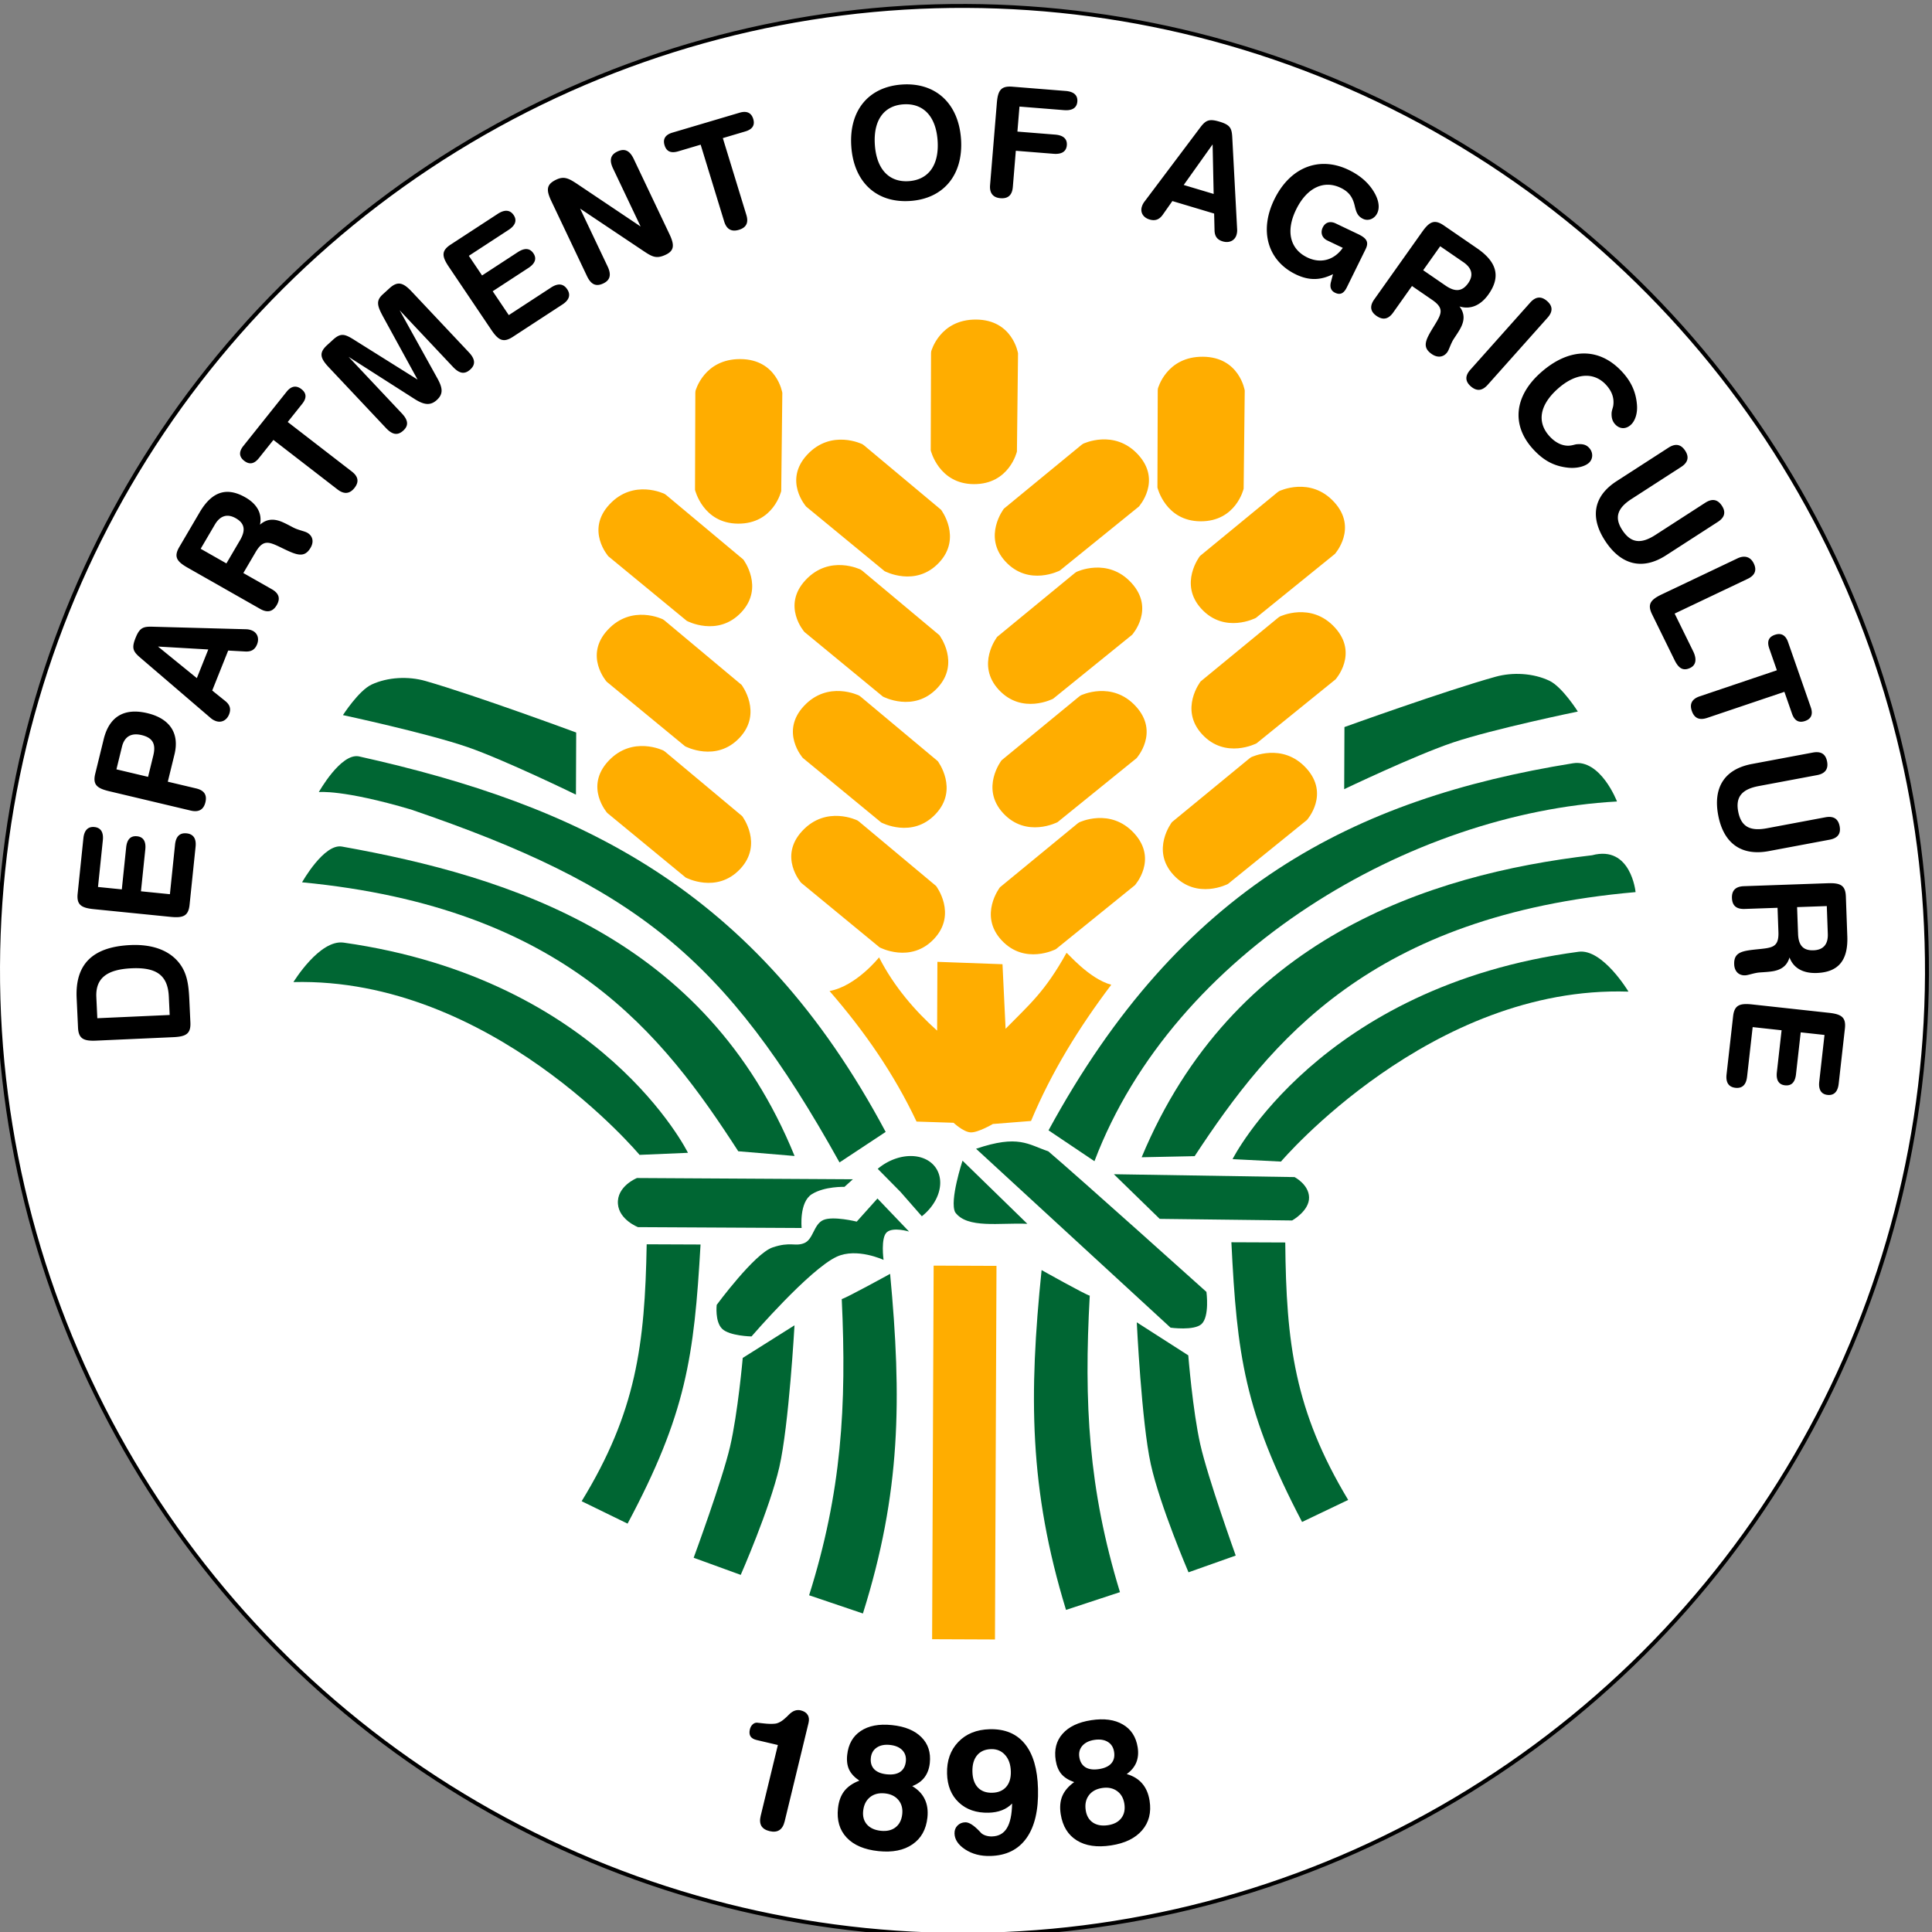 <svg xmlns="http://www.w3.org/2000/svg" viewBox="0 0 24 24"><rect x="0" y="0" width="24" height="24" fill="#808080" stroke="none"/><g transform="rotate(.234)scale(.049)"><g transform="matrix(.998 0 0 .998 -116.85 -254.393)"><circle cx="362.589" cy="500.412" r="245" style="color:#000;clip-rule:nonzero;display:inline;overflow:visible;visibility:visible;opacity:1;isolation:auto;mix-blend-mode:normal;color-interpolation:sRGB;color-interpolation-filters:linearRGB;solid-color:#000;solid-opacity:1;fill:#fff;fill-opacity:1;fill-rule:evenodd;stroke:#000;stroke-width:1;stroke-linecap:butt;stroke-linejoin:miter;stroke-miterlimit:10;stroke-dasharray:none;stroke-dashoffset:0;stroke-opacity:1;color-rendering:auto;image-rendering:auto;shape-rendering:auto;text-rendering:auto"/><path d="m355.618 384.04.014 16.4s1.346 5.673 7.19 5.676c5.904.003 7.132-5.542 7.132-5.542l.117-16.58s-.895-5.651-6.97-5.675-7.458 5.408-7.458 5.408zM380.678 399.412l-12.85 10.828s-3.56 4.713.294 8.925c3.893 4.256 9.049 1.483 9.049 1.483l13.075-10.852s3.841-4.373-.147-8.765-9.16-1.807-9.16-1.807zM344.54 399.638l12.848 10.828s3.56 4.713-.293 8.925c-3.893 4.255-9.05 1.483-9.05 1.483l-13.074-10.852s-3.841-4.373.147-8.766 9.16-1.807 9.16-1.807zM379.646 421.07l-12.85 10.828s-3.559 4.713.294 8.925c3.893 4.256 9.05 1.483 9.05 1.483l13.074-10.852s3.841-4.373-.147-8.766-9.16-1.807-9.16-1.807zM380.463 441.914l-12.85 10.828s-3.559 4.713.294 8.925c3.893 4.256 9.049 1.483 9.049 1.483l13.075-10.852s3.841-4.373-.147-8.765-9.16-1.808-9.16-1.808zM380.276 463.365l-12.849 10.828s-3.56 4.713.293 8.925c3.893 4.255 9.05 1.483 9.05 1.483l13.075-10.852s3.84-4.373-.148-8.766-9.16-1.807-9.16-1.807zM344.343 420.82l12.849 10.829s3.56 4.712-.293 8.924c-3.893 4.256-9.05 1.484-9.05 1.484l-13.075-10.853s-3.84-4.372.148-8.765 9.159-1.807 9.159-1.807zM344.156 442.093l12.85 10.828s3.559 4.712-.294 8.924c-3.893 4.256-9.049 1.484-9.049 1.484l-13.075-10.853s-3.841-4.372.147-8.765c3.989-4.392 9.16-1.807 9.16-1.807zM343.97 463.186l12.849 10.828s3.56 4.713-.293 8.925c-3.893 4.256-9.05 1.483-9.05 1.483l-13.075-10.852s-3.84-4.373.148-8.765 9.159-1.807 9.159-1.807zM311.716 408.173l12.85 10.829s3.559 4.712-.294 8.924c-3.893 4.256-9.049 1.484-9.049 1.484l-13.075-10.853s-3.841-4.372.147-8.765 9.16-1.807 9.16-1.807zM311.52 429.356l12.85 10.829s3.558 4.712-.294 8.924c-3.893 4.256-9.05 1.484-9.05 1.484l-13.075-10.853s-3.84-4.372.148-8.765 9.16-1.807 9.16-1.807zM311.706 451.522l12.85 10.828s3.559 4.713-.294 8.925c-3.893 4.256-9.049 1.484-9.049 1.484l-13.075-10.853s-3.841-4.372.147-8.765 9.16-1.807 9.16-1.807zM413.275 407.28l-12.849 10.828s-3.56 4.712.294 8.924c3.892 4.256 9.049 1.484 9.049 1.484l13.075-10.853s3.84-4.372-.148-8.765c-3.988-4.392-9.159-1.807-9.159-1.807zM413.472 428.462l-12.85 10.829s-3.559 4.712.294 8.924c3.893 4.256 9.05 1.484 9.05 1.484l13.074-10.853s3.841-4.372-.147-8.765-9.16-1.807-9.16-1.807zM408.81 452.237l-12.849 10.828s-3.56 4.713.293 8.925c3.893 4.256 9.05 1.484 9.05 1.484l13.075-10.853s3.84-4.372-.148-8.765-9.159-1.807-9.159-1.807zM316.485 390.877l.013 16.4s1.347 5.674 7.19 5.676c5.905.003 7.133-5.541 7.133-5.541l.116-16.58s-.894-5.652-6.969-5.675c-6.075-.024-7.458 5.407-7.458 5.407zM393.308 390.162l.014 16.4s1.347 5.674 7.19 5.676c5.905.003 7.133-5.541 7.133-5.541l.116-16.58s-.894-5.652-6.969-5.675c-6.075-.024-7.458 5.407-7.458 5.407z" style="fill:#ffad00;fill-opacity:1;fill-rule:evenodd;stroke:none;stroke-width:1px;stroke-linecap:butt;stroke-linejoin:miter;stroke-opacity:1" transform="matrix(1.529 0 0 1.504 -189.784 -233.926)"/><path d="M271.871 439.749c8.393 2.41 25.052 8.595 25.052 8.595v10.491s-11.83-5.807-18.064-7.963c-6.719-2.323-20.7-5.309-20.7-5.309s2.6-4.158 4.746-5.182c2.683-1.28 6.096-1.456 8.966-.632M260.796 452.515c-2.998-.518-6.593 6.068-6.593 6.068s3.882-.502 15.358 2.89c37.17 12.731 52.276 24.658 71.4 59.299l7.647-5.183c-21.767-41.099-51.296-54.964-87.812-63.074" style="fill:#063;fill-opacity:1;fill-rule:evenodd;stroke:none;stroke-width:1px;stroke-linecap:butt;stroke-linejoin:miter;stroke-opacity:1" transform="matrix(1.529 0 0 1.504 -189.784 -233.926)"/><path d="M258.074 467.764c-2.998-.518-6.592 6.067-6.592 6.067 43.895 4.103 60.106 25.58 72.65 45.125l9.36.759c-14.918-36.816-47.429-46.983-75.418-51.95" style="fill:#063;fill-opacity:1;fill-rule:evenodd;stroke:none;stroke-width:1px;stroke-linecap:butt;stroke-linejoin:miter;stroke-opacity:1" transform="matrix(1.529 0 0 1.504 -189.784 -233.926)"/><path d="M258.422 483.99c-3.994-.56-8.306 6.698-8.306 6.698 32.825-.971 57.619 28.946 57.619 28.946l8.042-.38s-14.281-29.244-57.355-35.265M449.606 438.295c-8.393 2.41-25.051 8.595-25.051 8.595v10.491s11.83-5.807 18.063-7.963c6.72-2.324 20.7-5.309 20.7-5.309s-2.6-4.158-4.746-5.182c-2.683-1.28-6.095-1.456-8.966-.632M462.546 452.849c4.604-.774 7.339 6.425 7.339 6.425-34.142 2.06-73.467 25.576-86.571 61.116l-7.648-5.182c21.767-41.1 50.466-56.235 86.88-62.36" style="fill:#063;fill-opacity:1;fill-rule:evenodd;stroke:none;stroke-width:1px;stroke-linecap:butt;stroke-linejoin:miter;stroke-opacity:1" transform="matrix(1.529 0 0 1.504 -189.784 -233.926)"/><path d="M465.782 468.372c6.467-1.782 7.252 6.194 7.252 6.194-43.895 4.102-60.534 25.357-73.077 44.903l-8.802.222c14.919-36.816 47.197-47.96 74.627-51.319" style="fill:#063;fill-opacity:1;fill-rule:evenodd;stroke:none;stroke-width:1px;stroke-linecap:butt;stroke-linejoin:miter;stroke-opacity:1" transform="matrix(1.529 0 0 1.504 -189.784 -233.926)"/><path d="M463.614 484.68c3.995-.558 8.307 6.7 8.307 6.7-32.825-.972-57.619 28.945-57.619 28.945l-8.043-.38s14.282-29.244 57.355-35.265M386.55 522.576l7.645 7.508 22.003.179s2.869-1.63 2.797-3.933c-.068-2.175-2.424-3.396-2.424-3.396zM343.192 523.607l-1.394 1.293s-3.27-.116-5.407 1.251-1.678 5.72-1.678 5.72l-27.19-.032s-3.129-1.219-3.345-3.9c-.243-3.003 3.147-4.395 3.147-4.395z" style="fill:#063;fill-opacity:1;fill-rule:evenodd;stroke:none;stroke-width:1px;stroke-linecap:butt;stroke-linejoin:miter;stroke-opacity:1" transform="matrix(1.529 0 0 1.504 -189.784 -233.926)"/><path d="M-623.013-116.844a5.44 7.12 0 0 1-2.79 6.22 5.44 7.12 0 0 1-5.508-.162 5.44 7.12 0 0 1-2.575-6.377l5.434.32z" style="fill:#063;fill-opacity:1;stroke:none;stroke-width:1.555;stroke-linecap:round;stroke-linejoin:round;stroke-miterlimit:4;stroke-dasharray:none;stroke-dashoffset:0;stroke-opacity:1" transform="matrix(-1.069 -1.075 1.155 -.985 -189.784 -233.926)"/><path d="M363.64 518.37c7.047-2.464 8.633-.754 11.998.38 5.18 4.438 26.37 23.636 26.37 23.636s.565 4.15-.792 5.435c-1.228 1.165-5.142.632-5.142.632zM361.398 520.392l10.811 10.618c-4.565-.195-9.993.909-11.998-1.896-.983-1.949 1.187-8.722 1.187-8.722M347.29 526.839l5.274 5.561s-2.643-.81-3.692.127c-1.05.936-.527 4.677-.527 4.677s-4.452-2.09-7.78-.506c-4.544 2.164-14.108 13.525-14.108 13.525s-3.642-.05-4.878-1.264-.923-4.045-.923-4.045 6.237-8.682 9.23-9.733c2.992-1.05 3.758-.12 5.273-.758 1.516-.64 1.543-3.202 3.165-3.919 1.621-.717 5.538.253 5.538.253zM308.98 534.732h8.95c-.998 19.026-2.274 28.6-11.933 47.192l-7.645-3.754c8.983-15.055 10.404-26.45 10.629-43.438M325.017 553.859l8.577-5.542s-.861 16.897-2.424 23.954-6.34 18.233-6.34 18.233l-7.832-2.86s4.69-13.106 5.967-18.77c1.278-5.663 2.052-15.015 2.052-15.015M341.425 543.848c.746-.178 8.018-4.29 8.018-4.29 2.036 21.048 1.944 36.975-4.288 57.381l-8.95-3.039c5.318-17.401 6.132-31.943 5.22-50.052M415.07 533.987h-8.95c.999 19.026 2.275 28.6 11.934 47.192l7.645-3.754c-8.982-15.055-10.404-26.45-10.628-43.438M399.035 553.114l-8.578-5.541s.861 16.896 2.424 23.953 6.34 18.233 6.34 18.233l7.832-2.86s-4.69-13.106-5.967-18.77c-1.278-5.663-2.051-15.015-2.051-15.015M382.626 543.104c-.746-.18-8.018-4.29-8.018-4.29-2.036 21.048-1.944 36.974 4.288 57.38l8.95-3.038c-5.318-17.402-6.132-31.944-5.22-50.052" style="fill:#063;fill-opacity:1;fill-rule:evenodd;stroke:none;stroke-width:1px;stroke-linecap:butt;stroke-linejoin:miter;stroke-opacity:1" transform="matrix(1.529 0 0 1.504 -189.784 -233.926)"/><path d="M356.67 538.136h10.442v63.1H356.67z" style="fill:#ffad00;fill-opacity:1;stroke:none;stroke-width:.7;stroke-linecap:round;stroke-linejoin:round;stroke-miterlimit:4;stroke-dasharray:none;stroke-dashoffset:0;stroke-opacity:1" transform="matrix(1.529 0 0 1.504 -189.784 -233.926)"/><path d="M339.188 491.83c5.85 6.79 10.772 13.957 14.544 21.987l6.153.179s1.588 1.516 2.797 1.609 3.73-1.43 3.73-1.43l6.34-.537c3.365-8.286 7.894-15.81 13.238-23.06-3.693-.997-7.307-5.375-7.458-5.362-3.591 6.656-6.173 8.776-10.07 12.87l-.559-10.904-10.815-.357v11.619c-3.647-3.273-7.225-7.436-9.696-12.334 0 0-3.75 4.86-8.204 5.72" style="fill:#ffad00;fill-opacity:1;fill-rule:evenodd;stroke:none;stroke-width:1px;stroke-linecap:butt;stroke-linejoin:miter;stroke-opacity:1" transform="matrix(1.529 0 0 1.504 -189.784 -233.926)"/><path d="M233.621 501.831a128.57 128.57 0 0 1 60.156-125.233 128.57 128.57 0 0 1 138.908 2.589 128.57 128.57 0 0 1 55.447 127.388" style="fill:none;fill-opacity:1;stroke:none;stroke-width:.936;stroke-linecap:round;stroke-linejoin:round;stroke-miterlimit:4;stroke-dasharray:none;stroke-dashoffset:0;stroke-opacity:1" transform="matrix(1.529 0 0 1.504 -189.784 -233.926)"/><g style="font-style:normal;font-variant:normal;font-weight:700;font-stretch:normal;font-size:52.5px;line-height:125%;font-family:&quot;Swis721 BT&quot;;-inkscape-font-specification:&quot;Swis721 BT, Bold&quot;;text-align:start;letter-spacing:4px;word-spacing:3px;writing-mode:lr-tb;text-anchor:start;fill:#000;fill-opacity:1;stroke:none;stroke-width:1px;stroke-linecap:butt;stroke-linejoin:miter;stroke-opacity:1"><path d="m113.518 565.98-.396-7.97c-.27-5.402-.892-9.47-4.011-12.995-3.342-3.776-8.747-5.715-15.774-5.365-12.742.634-18.595 6.602-18.02 18.138l.5 10.068c.191 3.827 1.913 4.635 6.16 4.424l25.851-1.287c4.247-.211 5.88-1.186 5.69-5.014m-31.237-1.337-.358-7.184c-.318-6.397 3.419-9.474 11.808-9.891 8.495-.423 12.16 2.443 12.517 9.627l.31 6.24zM108.126 505.322l-1.657 16.93-9.718-.952 1.401-14.317c.271-2.769-.745-4.24-2.783-4.44-2.142-.21-3.372 1.042-3.644 3.811l-1.401 14.317-7.995-.783 1.56-15.936c.272-2.77-.74-4.293-2.83-4.497-2.142-.21-3.43 1.088-3.7 3.857l-1.847 18.863c-.374 3.814 1.211 4.866 5.444 5.28l25.759 2.522c4.232.414 5.991-.31 6.365-4.124l1.944-19.855c.27-2.77-.793-4.298-3.04-4.518-2.299-.225-3.586 1.073-3.858 3.842M115.11 486.142l-9.502-2.25 2.202-9.298c1.718-7.254-1.63-12.255-9.19-14.046-7.715-1.827-12.745 1.19-14.584 8.955l-2.783 11.75c-.883 3.73.546 4.985 4.684 5.965l27.383 6.485c2.707.641 4.338-.321 4.93-2.825.606-2.554-.432-4.095-3.14-4.736m-26.757-6.39 1.826-7.715c.823-3.474 3.086-4.826 6.56-4.003 3.78.895 4.89 3.046 3.97 6.928l-1.73 7.306zM124.8 456.32l-4.412-3.573 5.304-13.653 5.687.294c2.039.117 3.29-.637 3.993-2.447.817-2.105.047-4.037-1.812-4.76a5.4 5.4 0 0 0-1.993-.38l-31.313-.732c-3.072-.067-4.287.306-5.656 3.83-1.35 3.474-.89 4.61 1.647 6.779l23.572 20.366a5.4 5.4 0 0 0 1.727 1.065c1.86.723 3.713-.134 4.53-2.239.704-1.81.31-3.259-1.273-4.55m-22.665-18.493 16.875.924-3.802 9.787zM140.241 418.116l-9.57-5.475 4.094-7.154c2.529-4.42 4.456-3.56 8.577-1.565 5.013 2.445 7.714 3.749 9.852.012 1.2-2.096.7-4.076-1.123-5.119-.775-.443-2.032-.678-3.575-1.259-1.107-.391-2.513-1.316-4.53-2.23-3.12-1.42-5.555-1.18-7.783.81.797-3.717-.947-7.013-4.957-9.308-6.334-3.624-11.251-1.9-15.318 5.208l-6.753 11.802c-1.903 3.327-.888 4.936 2.803 7.048l24.424 13.974c2.415 1.382 4.252.92 5.53-1.312 1.303-2.279.744-4.05-1.671-5.432m-23.923-13.688 4.719-8.248c1.773-3.098 4.189-3.833 7.014-2.216 3.008 1.72 3.417 4.071 1.461 7.489l-4.536 7.929zM135.745 373.425l4.838-6.214 21.583 16.802c2.196 1.709 4.08 1.512 5.66-.518 1.612-2.072 1.309-3.904-.887-5.614l-21.583-16.802 4.837-6.214q2.322-2.983-.288-5.014c-1.74-1.355-3.425-1.07-4.973.919l-14.448 18.559c-1.548 1.988-1.41 3.692.33 5.047 1.78 1.386 3.383 1.037 4.931-.951M183.644 357.993l-17.956-19.22 22.319 14.354c3.163 2.002 5.274 2.185 7.346.25 2.148-2.008 2.03-3.98.211-7.31l-12.805-23.243 17.956 19.22c2.187 2.34 3.96 2.623 5.84.867 1.841-1.72 1.607-3.586-.507-5.849l-19.247-20.6c-2.903-3.108-4.74-3.69-7.502-1.11l-2.264 2.115c-2.417 2.258-1.7 4.102.398 7.962l11.433 21.004-20.655-13.034c-3.563-2.276-4.948-3.066-7.748-.45l-1.995 1.864c-2.8 2.617-2.306 4.454.597 7.561l19.247 20.6c2.15 2.303 3.92 2.66 5.839.868 1.841-1.72 1.643-3.547-.507-5.849M233.53 314.868l-14.137 9.458-5.43-8.116 11.956-7.999c2.313-1.547 2.805-3.266 1.667-4.967-1.197-1.79-2.944-1.947-5.257-.4l-11.956 7.999-4.467-6.677 13.31-8.903c2.312-1.547 2.848-3.295 1.68-5.04-1.197-1.79-3.017-1.962-5.33-.415l-15.752 10.539c-3.186 2.13-2.993 4.023-.629 7.558l14.392 21.512c2.364 3.535 4.04 4.435 7.225 2.304l16.582-11.093c2.313-1.547 2.82-3.339 1.564-5.215-1.284-1.92-3.104-2.092-5.417-.545M252.494 307.612l-9.307-19.7 21.379 14.403c2.892 1.943 4.285 2.679 7.323 1.243 2.943-1.39 3.08-3.313 1.308-7.063l-12.089-25.585c-1.346-2.848-3.018-3.684-5.439-2.54-2.373 1.121-2.837 2.966-1.491 5.814l9.33 19.747-19.875-13.43c-3.748-2.525-5.432-3.878-8.375-2.487-3.465 1.637-3.555 3.537-1.738 7.382l12.044 25.49c1.368 2.896 3.018 3.684 5.439 2.54 2.373-1.12 2.815-3.013 1.491-5.814M276.014 268.248l7.53-2.303 7.999 26.157c.814 2.66 2.468 3.582 4.928 2.83 2.51-.767 3.316-2.441 2.502-5.102l-7.998-26.157 7.53-2.303q3.615-1.106 2.648-4.268c-.644-2.109-2.187-2.845-4.597-2.108l-22.492 6.878c-2.41.737-3.277 2.21-2.632 4.318.66 2.16 2.172 2.795 4.582 2.058M351.069 245.154c-11.26.798-17.84 8.949-16.975 21.15.865 12.202 8.529 19.343 19.788 18.545s17.888-9.004 17.027-21.154-8.581-19.339-19.84-18.541m.478 6.756c6.599-.468 10.913 3.963 11.507 12.342s-3.052 13.374-9.65 13.842c-6.547.464-10.809-3.971-11.402-12.35-.594-8.379 3-13.37 9.545-13.834M388.358 279.938l.953-12.354 12.668.978c2.774.214 4.276-.829 4.438-2.923.165-2.146-1.16-3.406-3.934-3.62l-12.667-.978.658-8.532 14.97 1.155c2.775.214 4.277-.828 4.439-2.922.165-2.146-1.16-3.407-3.933-3.62l-17.902-1.382c-3.821-.295-4.84 1.312-5.168 5.552l-2.164 28.056c-.21 2.722 1.042 4.24 3.502 4.43 2.565.198 3.926-1.066 4.14-3.84M438.701 289.196l3.212-4.683 14.031 4.203.158 5.692c.047 2.042.897 3.228 2.758 3.786 2.162.648 4.028-.273 4.6-2.184a5.4 5.4 0 0 0 .22-2.017l-1.758-31.272c-.177-3.067-.645-4.249-4.266-5.334-3.571-1.07-4.667-.52-6.627 2.18l-18.43 25.116a5.4 5.4 0 0 0-.924 1.806c-.572 1.91.43 3.69 2.592 4.338 1.86.558 3.273.05 4.434-1.63m16.635-24.064.42 16.896-10.06-3.013zM499.166 300.233c-2.912 4.251-7.447 5.454-11.85 3.344-5.776-2.769-7.45-8.87-3.842-16.397 3.608-7.528 9.318-10.088 14.857-7.433 2.888 1.384 4.14 3.265 4.826 6.33.504 2.105.995 3.388 2.794 4.25 1.657.795 3.758.055 4.712-1.933 1.066-2.225.402-5.455-2.24-8.933q-2.736-3.582-7.494-5.863c-9.752-4.675-19.504-.85-24.769 10.134-5.22 10.889-2.09 21.122 7.379 25.66 4.308 2.066 8.181 2.001 12.372-.182l-.705 2.806c-.395 1.674.071 2.887 1.444 3.545 1.752.84 2.939.186 3.937-1.897l6.24-13.02c1.18-2.46.29-3.761-2.55-5.123l-7.528-3.608c-1.846-.885-3.481-.388-4.321 1.364-.885 1.846-.221 3.62 1.53 4.46zM516.163 322.211l6.273-9.066 6.778 4.69c4.188 2.899 3.165 4.745.825 8.68-2.864 4.785-4.395 7.366-.855 9.815 1.986 1.375 4.002 1.046 5.197-.681.507-.734.85-1.966 1.56-3.454.484-1.069 1.526-2.39 2.609-4.323 1.683-2.986 1.652-5.433-.141-7.823 3.636 1.112 7.069-.343 9.698-4.142 4.153-6 2.857-11.048-3.878-15.708l-11.18-7.738c-3.152-2.181-4.842-1.308-7.262 2.19l-16.014 23.139c-1.583 2.288-1.28 4.157.835 5.62 2.158 1.495 3.971 1.09 5.555-1.199m15.684-22.664 7.814 5.407c2.936 2.032 3.46 4.502 1.609 7.179-1.972 2.849-4.35 3.055-7.587.815l-7.512-5.199zM562.117 318.65l-19.991 22.969c-1.827 2.099-1.733 3.99.207 5.679 1.98 1.723 3.827 1.52 5.653-.578l19.992-22.968c1.827-2.1 1.733-3.99-.208-5.68-1.98-1.723-3.826-1.52-5.653.578M565.683 342.566c-8.837 8.075-9.73 17.993-2.328 26.093 3.436 3.76 6.916 5.7 11.65 6.21 3.069.325 5.744-.484 7.023-1.652 1.434-1.31 1.499-3.575.082-5.125-1.063-1.162-2.243-1.364-4.107-1.225-.67.044-1.507.452-2.736.508-2.196.087-4.452-.98-6.435-3.151-4.356-4.767-3.46-10.635 2.663-16.23 6.085-5.561 12.155-5.845 16.192-1.427 1.913 2.093 2.777 4.362 2.476 6.912-.075.851-.564 1.796-.575 2.873-.032 1.522.325 2.69 1.21 3.659 1.523 1.666 3.564 1.721 5.23.198 1.435-1.31 2.332-3.908 2.06-6.93-.365-4.29-1.952-7.818-4.998-11.15-7.685-8.41-17.834-8.31-27.407.437M608.706 367.925l-17.336 11.476c-7.792 5.158-9.01 12.449-3.62 20.591 5.332 8.056 12.52 9.783 20.312 4.625l17.336-11.476c2.32-1.536 2.734-3.384 1.314-5.529-1.449-2.189-3.282-2.486-5.603-.95l-16.635 11.012c-4.772 3.158-8.164 2.885-11.062-1.493-2.869-4.334-1.751-7.592 2.977-10.721l16.635-11.012c2.32-1.536 2.705-3.428 1.285-5.573-1.449-2.189-3.282-2.486-5.603-.95M603.461 424.774l7.602 15.568c1.405 2.878 2.947 3.76 5.258 2.632 1.887-.922 2.305-2.937.97-5.673l-6.267-12.832 24.438-11.933c2.5-1.22 3.15-3 2.022-5.31-1.083-2.218-3.073-2.824-5.432-1.672l-25.333 12.37c-3.822 1.867-4.94 3.406-3.258 6.85M642.823 436.221l2.586 7.439-25.837 8.98c-2.628.914-3.486 2.601-2.642 5.031.862 2.48 2.565 3.222 5.193 2.308L647.96 451l2.585 7.438q1.242 3.57 4.365 2.485c2.083-.724 2.76-2.294 1.933-4.674l-7.722-22.216c-.827-2.38-2.332-3.191-4.415-2.467-2.132.74-2.71 2.276-1.883 4.656M657.564 471.669l-20.406 3.978c-9.172 1.788-13.084 8.06-11.216 17.645 1.848 9.481 7.83 13.825 17.002 12.036l20.406-3.978c2.731-.532 3.82-2.082 3.328-4.607-.503-2.576-2.083-3.552-4.815-3.02l-19.58 3.818c-5.618 1.095-8.648-.454-9.652-5.607-.995-5.101 1.283-7.685 6.848-8.77l19.582-3.817c2.73-.532 3.81-2.133 3.317-4.658-.502-2.577-2.083-3.552-4.814-3.02M634.94 525.085l11.016-.438.328 8.236c.202 5.088-1.888 5.382-6.439 5.878-5.546.589-8.528.917-8.357 5.219.096 2.413 1.571 3.826 3.67 3.742.891-.035 2.081-.503 3.697-.83 1.146-.256 2.829-.218 5.024-.515 3.397-.45 5.334-1.946 6.165-4.817 1.299 3.574 4.525 5.442 9.142 5.258 7.291-.29 10.545-4.36 10.219-12.544l-.54-13.586c-.153-3.83-1.867-4.655-6.117-4.486l-28.117 1.12c-2.78.11-4.092 1.476-3.99 4.046.104 2.623 1.518 3.828 4.299 3.717m27.54-1.096.378 9.495c.142 3.567-1.516 5.472-4.768 5.602-3.462.138-5.057-1.638-5.213-5.572l-.364-9.128zM635.966 582.276l1.805-16.914 9.71 1.037-1.526 14.303c-.296 2.767.708 4.247 2.744 4.464 2.14.229 3.381-1.011 3.677-3.778l1.526-14.304 7.987.853-1.699 15.922c-.295 2.766.703 4.298 2.79 4.521 2.141.229 3.44-1.058 3.735-3.825l2.012-18.845c.407-3.811-1.17-4.877-5.398-5.328l-25.736-2.747c-4.228-.451-5.994.258-6.4 4.069l-2.118 19.837c-.295 2.767.755 4.304 3 4.544 2.297.245 3.596-1.042 3.891-3.809" style="font-style:normal;font-variant:normal;font-weight:700;font-stretch:normal;font-size:52.5px;font-family:&quot;Swiss 721 Rounded&quot;;-inkscape-font-specification:&quot;Swiss 721 Rounded Bold&quot;;letter-spacing:2px;word-spacing:3px" transform="matrix(.757 0 0 .745 80.575 92.798)"/></g><path d="M-320.905 631.157a148.9 148.9 0 0 1-118.842-15.206" style="fill:none;fill-opacity:1;stroke:none;stroke-width:2.606;stroke-linecap:round;stroke-linejoin:round;stroke-miterlimit:4;stroke-dasharray:none;stroke-dashoffset:0;stroke-opacity:1" transform="matrix(-1.529 0 0 1.504 -189.784 -233.926)"/><g style="font-style:normal;font-variant:normal;font-weight:700;font-stretch:normal;font-size:40px;line-height:125%;font-family:&quot;Swis721 BT&quot;;-inkscape-font-specification:&quot;Swis721 BT, Bold&quot;;text-align:start;letter-spacing:0;word-spacing:0;writing-mode:lr-tb;text-anchor:start;fill:#000;fill-opacity:1;stroke:none;stroke-width:1px;stroke-linecap:butt;stroke-linejoin:miter;stroke-opacity:1"><path d="m311.647 811.506-7.131-1.672q-1.483-.347-2.058-1.234-.567-.916-.226-2.37.247-1.056.87-1.662.63-.635 1.448-.654.298.01 2.349.25 2.05.24 3.682.081 1.781-.154 3.98-2.347l.357-.367q.12-.123.435-.44 1.862-1.91 3.887-1.436 1.683.395 2.353 1.515.706 1.098.304 2.81l-7.877 33.6q-.495 2.11-1.776 2.954-1.246.821-3.243.353t-2.776-1.764q-.744-1.318-.249-3.429zM347.619 827.85q-3.032-.305-4.992 1.323t-2.27 4.688q-.285 2.828 1.3 4.636 1.613 1.812 4.674 2.12 3.031.307 4.921-1.21 1.92-1.515 2.223-4.517.291-2.886-1.31-4.814-1.602-1.928-4.546-2.225m9.176-2.519q2.943 1.77 4.205 4.43 1.292 2.662.928 6.276-.615 6.093-4.987 9.155-4.344 3.066-11.369 2.357-7.112-.717-10.7-4.554-3.588-3.836-2.968-9.987.362-3.585 2.064-5.857 1.733-2.299 5.075-3.61-2.453-1.661-3.451-3.735-.969-2.07-.675-4.986.556-5.509 4.508-8.202 3.956-2.722 10.485-2.063 6.53.659 9.893 4.09 3.397 3.405 2.852 8.797-.29 2.886-1.759 4.887-1.465 1.973-4.101 3.002m-7.567-14.014q-2.682-.27-4.423.938-1.713 1.211-1.942 3.485-.244 2.42 1.14 3.884 1.386 1.435 4.213 1.72 2.857.289 4.502-.84 1.648-1.16 1.892-3.579.235-2.332-1.203-3.831-1.44-1.5-4.18-1.777M390.325 831.135q-1.422 1.507-3.392 2.297t-4.459.863q-6.179.18-10.006-3.43t-4.01-9.848q-.193-6.619 3.73-10.807t10.54-4.382q7.643-.223 11.81 4.96 4.166 5.184 4.461 15.287.318 10.894-3.788 16.817-4.107 5.923-12.13 6.157-4.862.142-8.417-2.187-3.527-2.33-3.617-5.434-.048-1.64.976-2.695 1.023-1.085 2.634-1.132 1.816-.053 4.657 2.912l.666.713q.513.513 1.52.865 1.006.322 2.119.29 3.367-.099 4.987-2.842 1.65-2.745 1.719-8.404m-7.106-18.521q-3.075.09-4.715 2.13t-1.536 5.614q.101 3.485 1.856 5.368 1.754 1.854 4.83 1.764 3.015-.088 4.66-2.011 1.643-1.924 1.546-5.263-.104-3.543-1.922-5.6-1.82-2.087-4.719-2.002M420.526 825.709q-3.009.482-4.486 2.558t-.99 5.113q.449 2.806 2.444 4.148 2.024 1.338 5.061.851 3.009-.482 4.447-2.433 1.467-1.956.99-4.935-.46-2.864-2.502-4.317t-4.964-.985m8.223-4.789q3.298.955 5.2 3.202 1.933 2.243 2.507 5.83.968 6.046-2.472 10.128-3.412 4.077-10.384 5.193-7.058 1.131-11.51-1.657t-5.43-8.892q-.57-3.558.492-6.19 1.086-2.667 3.98-4.792-2.797-.976-4.294-2.724-1.467-1.753-1.93-4.646-.876-5.468 2.253-9.084 3.125-3.646 9.605-4.684 6.48-1.037 10.611 1.416 4.156 2.42 5.013 7.772.459 2.864-.447 5.175-.91 2.282-3.194 3.953m-10.908-11.604q-2.661.426-4.035 2.04-1.344 1.61-.983 3.867.385 2.4 2.098 3.462 1.708 1.031 4.514.582 2.835-.454 4.135-1.968 1.296-1.543.911-3.944-.37-2.314-2.146-3.394t-4.494-.645" style="font-style:normal;font-variant:normal;font-weight:400;font-stretch:normal;font-size:60px;font-family:&quot;Swis721 BdRnd BT&quot;;-inkscape-font-specification:&quot;Swis721 BdRnd BT&quot;;letter-spacing:5px" transform="matrix(.757 0 0 .745 80.575 92.798)"/></g></g></g></svg>